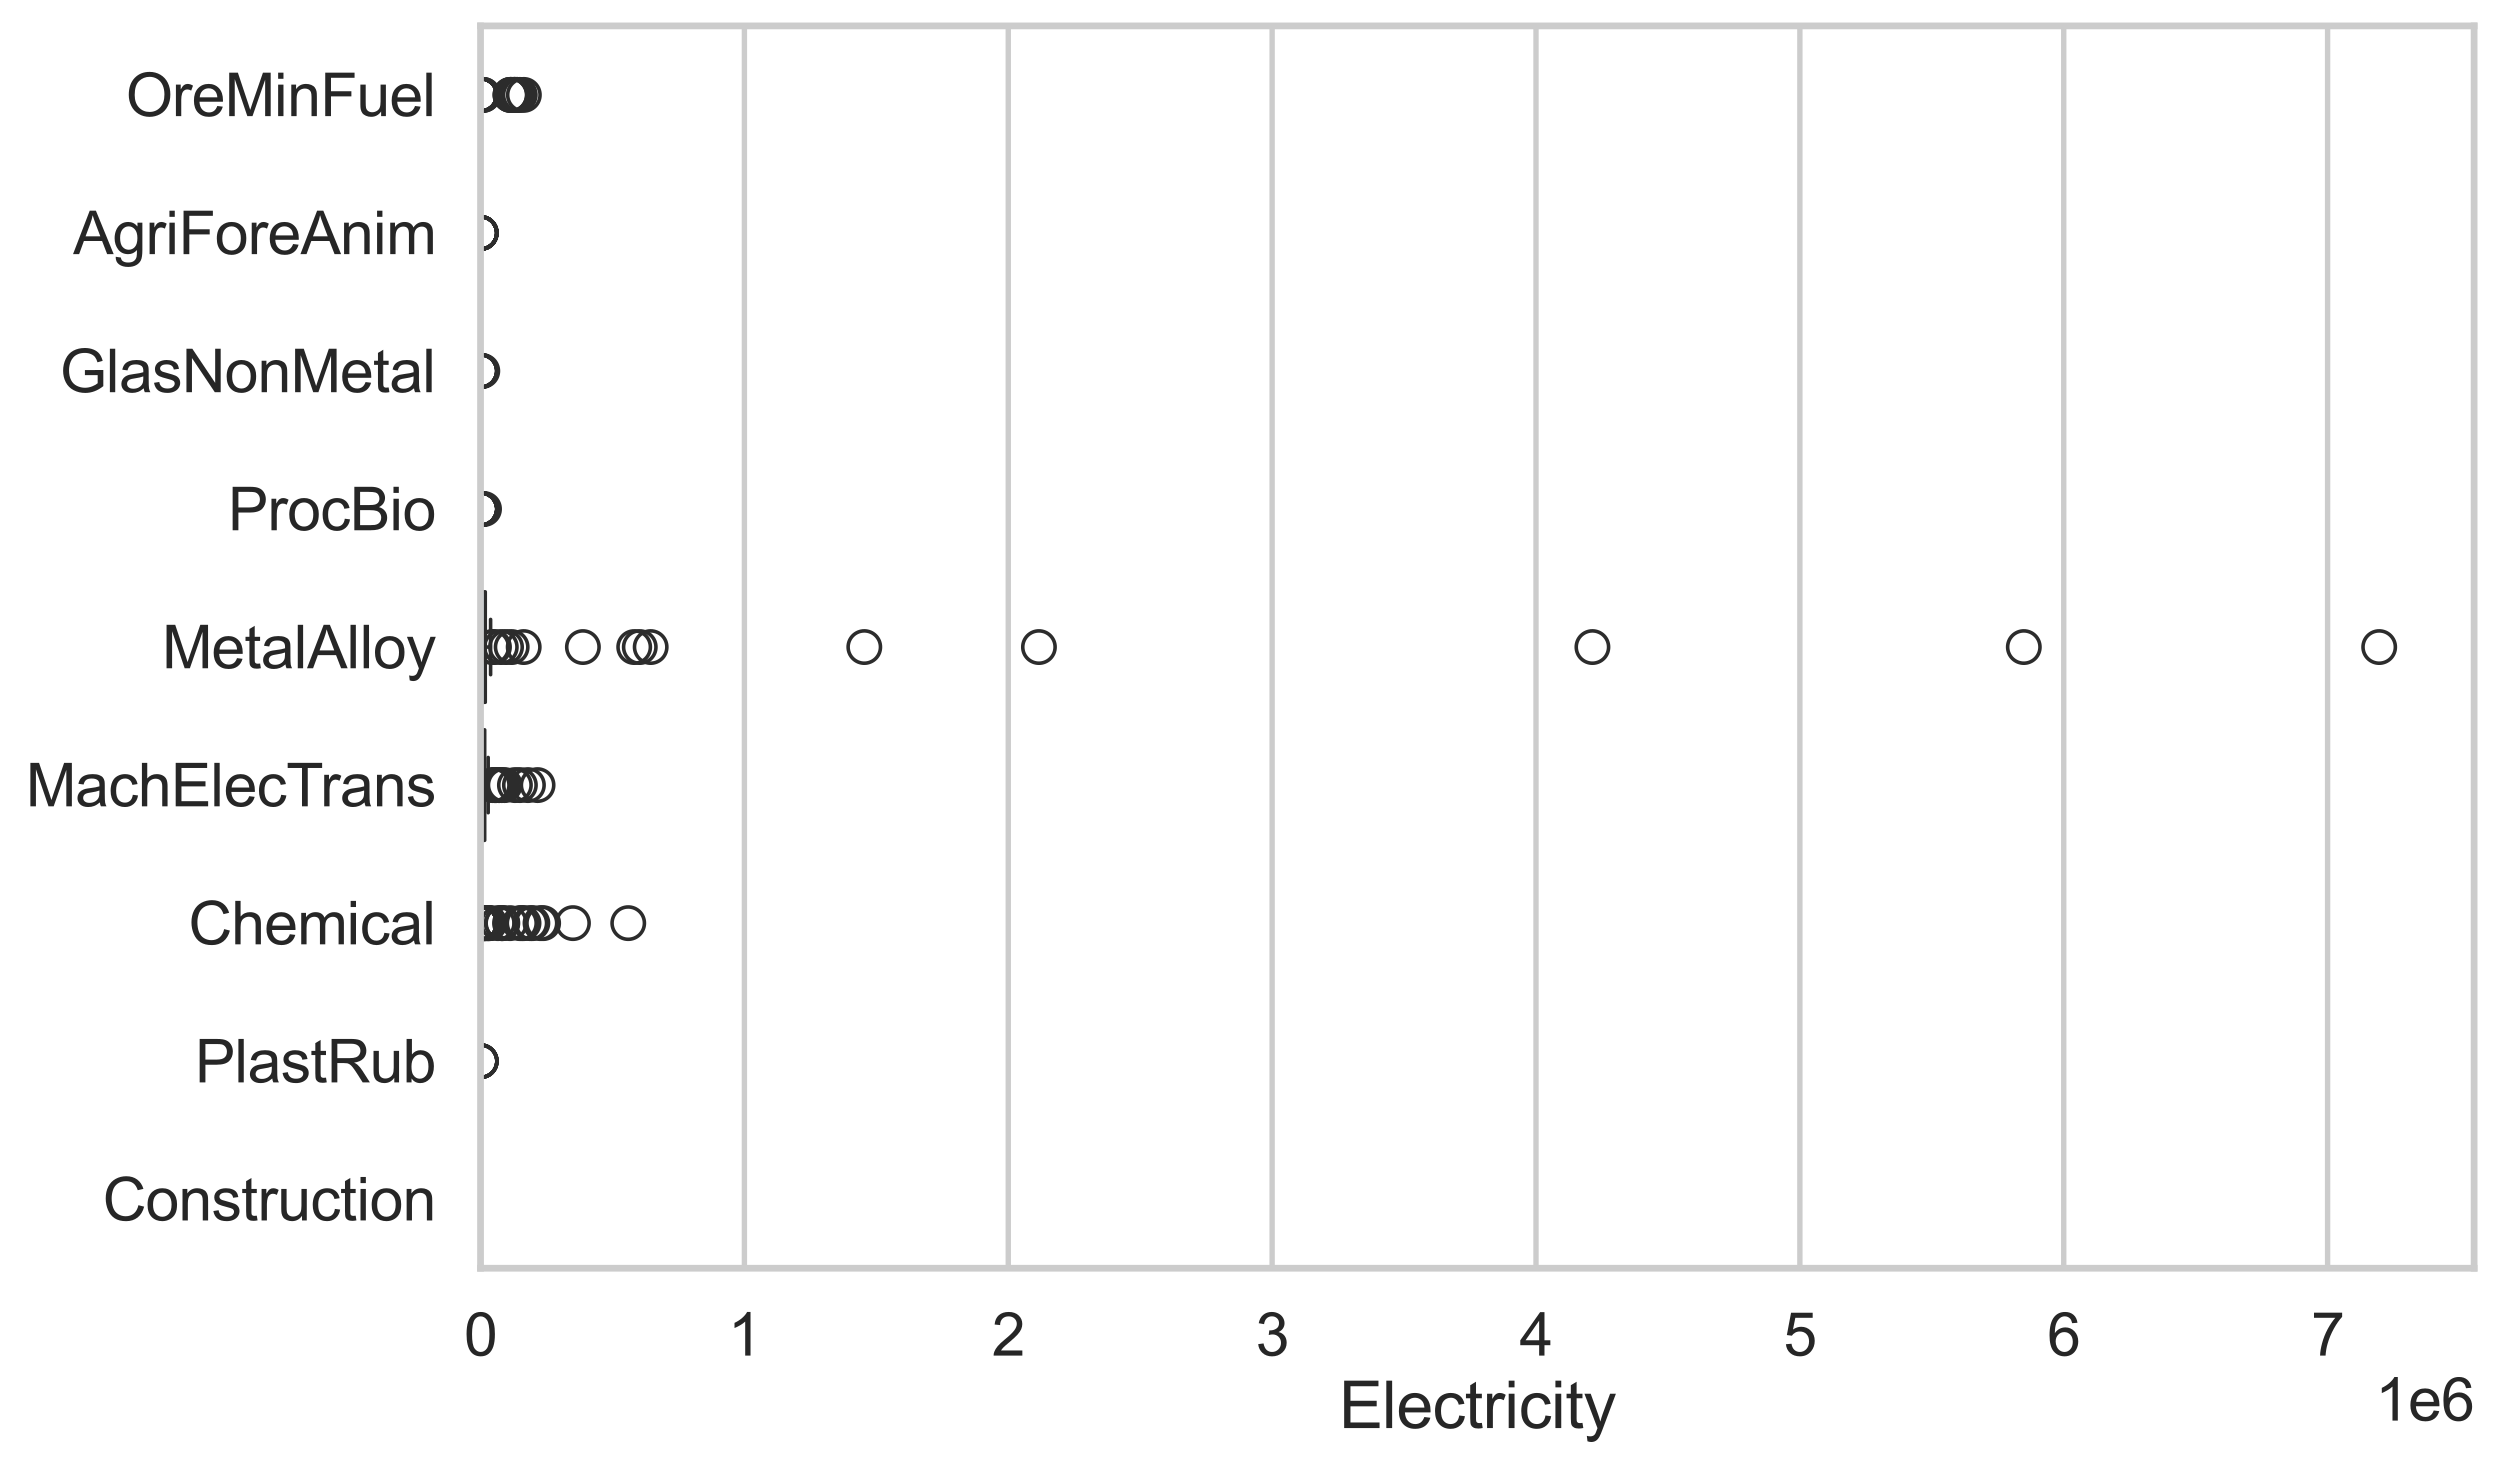 <?xml version="1.0" encoding="utf-8" standalone="no"?>
<!DOCTYPE svg PUBLIC "-//W3C//DTD SVG 1.1//EN"
  "http://www.w3.org/Graphics/SVG/1.1/DTD/svg11.dtd">
<svg xmlns:xlink="http://www.w3.org/1999/xlink" width="695.577pt" height="408.322pt" viewBox="0 0 695.577 408.322" xmlns="http://www.w3.org/2000/svg" version="1.1">
 <defs>
  <style type="text/css">*{stroke-linejoin: round; stroke-linecap: butt}</style>
 </defs>
 <g id="figure_1">
  <g id="patch_1">
   <path d="M 0 408.322 
L 695.577 408.322 
L 695.577 0 
L 0 0 
z
" style="fill: #ffffff"/>
  </g>
  <g id="axes_1">
   <g id="patch_2">
    <path d="M 133.697 352.86 
L 688.377 352.86 
L 688.377 7.2 
L 133.697 7.2 
z
" style="fill: #ffffff"/>
   </g>
   <g id="matplotlib.axis_1">
    <g id="xtick_1">
     <g id="line2d_1">
      <path d="M 133.697 352.86 
L 133.697 7.2 
" clip-path="url(#p97945bc5d4)" style="fill: none; stroke: #cccccc; stroke-width: 1.5; stroke-linecap: round"/>
     </g>
     <g id="text_1">
      <!-- 0 -->
      <g style="fill: #262626" transform="translate(129.109 377.17) scale(0.165 -0.165)">
       <defs>
        <path id="ArialMT-30" d="M 266 2259 
Q 266 3072 433 3567 
Q 600 4063 929 4331 
Q 1259 4600 1759 4600 
Q 2128 4600 2406 4451 
Q 2684 4303 2865 4023 
Q 3047 3744 3150 3342 
Q 3253 2941 3253 2259 
Q 3253 1453 3087 958 
Q 2922 463 2592 192 
Q 2263 -78 1759 -78 
Q 1097 -78 719 397 
Q 266 969 266 2259 
z
M 844 2259 
Q 844 1131 1108 757 
Q 1372 384 1759 384 
Q 2147 384 2411 759 
Q 2675 1134 2675 2259 
Q 2675 3391 2411 3762 
Q 2147 4134 1753 4134 
Q 1366 4134 1134 3806 
Q 844 3388 844 2259 
z
" transform="scale(0.016)"/>
       </defs>
       <use xlink:href="#ArialMT-30"/>
      </g>
     </g>
    </g>
    <g id="xtick_2">
     <g id="line2d_2">
      <path d="M 207.113 352.86 
L 207.113 7.2 
" clip-path="url(#p97945bc5d4)" style="fill: none; stroke: #cccccc; stroke-width: 1.5; stroke-linecap: round"/>
     </g>
     <g id="text_2">
      <!-- 1 -->
      <g style="fill: #262626" transform="translate(202.526 377.17) scale(0.165 -0.165)">
       <defs>
        <path id="ArialMT-31" d="M 2384 0 
L 1822 0 
L 1822 3584 
Q 1619 3391 1289 3197 
Q 959 3003 697 2906 
L 697 3450 
Q 1169 3672 1522 3987 
Q 1875 4303 2022 4600 
L 2384 4600 
L 2384 0 
z
" transform="scale(0.016)"/>
       </defs>
       <use xlink:href="#ArialMT-31"/>
      </g>
     </g>
    </g>
    <g id="xtick_3">
     <g id="line2d_3">
      <path d="M 280.53 352.86 
L 280.53 7.2 
" clip-path="url(#p97945bc5d4)" style="fill: none; stroke: #cccccc; stroke-width: 1.5; stroke-linecap: round"/>
     </g>
     <g id="text_3">
      <!-- 2 -->
      <g style="fill: #262626" transform="translate(275.942 377.17) scale(0.165 -0.165)">
       <defs>
        <path id="ArialMT-32" d="M 3222 541 
L 3222 0 
L 194 0 
Q 188 203 259 391 
Q 375 700 629 1000 
Q 884 1300 1366 1694 
Q 2113 2306 2375 2664 
Q 2638 3022 2638 3341 
Q 2638 3675 2398 3904 
Q 2159 4134 1775 4134 
Q 1369 4134 1125 3890 
Q 881 3647 878 3216 
L 300 3275 
Q 359 3922 746 4261 
Q 1134 4600 1788 4600 
Q 2447 4600 2831 4234 
Q 3216 3869 3216 3328 
Q 3216 3053 3103 2787 
Q 2991 2522 2730 2228 
Q 2469 1934 1863 1422 
Q 1356 997 1212 845 
Q 1069 694 975 541 
L 3222 541 
z
" transform="scale(0.016)"/>
       </defs>
       <use xlink:href="#ArialMT-32"/>
      </g>
     </g>
    </g>
    <g id="xtick_4">
     <g id="line2d_4">
      <path d="M 353.946 352.86 
L 353.946 7.2 
" clip-path="url(#p97945bc5d4)" style="fill: none; stroke: #cccccc; stroke-width: 1.5; stroke-linecap: round"/>
     </g>
     <g id="text_4">
      <!-- 3 -->
      <g style="fill: #262626" transform="translate(349.359 377.17) scale(0.165 -0.165)">
       <defs>
        <path id="ArialMT-33" d="M 269 1209 
L 831 1284 
Q 928 806 1161 595 
Q 1394 384 1728 384 
Q 2125 384 2398 659 
Q 2672 934 2672 1341 
Q 2672 1728 2419 1979 
Q 2166 2231 1775 2231 
Q 1616 2231 1378 2169 
L 1441 2663 
Q 1497 2656 1531 2656 
Q 1891 2656 2178 2843 
Q 2466 3031 2466 3422 
Q 2466 3731 2256 3934 
Q 2047 4138 1716 4138 
Q 1388 4138 1169 3931 
Q 950 3725 888 3313 
L 325 3413 
Q 428 3978 793 4289 
Q 1159 4600 1703 4600 
Q 2078 4600 2393 4439 
Q 2709 4278 2876 4000 
Q 3044 3722 3044 3409 
Q 3044 3113 2884 2869 
Q 2725 2625 2413 2481 
Q 2819 2388 3044 2092 
Q 3269 1797 3269 1353 
Q 3269 753 2831 336 
Q 2394 -81 1725 -81 
Q 1122 -81 723 278 
Q 325 638 269 1209 
z
" transform="scale(0.016)"/>
       </defs>
       <use xlink:href="#ArialMT-33"/>
      </g>
     </g>
    </g>
    <g id="xtick_5">
     <g id="line2d_5">
      <path d="M 427.363 352.86 
L 427.363 7.2 
" clip-path="url(#p97945bc5d4)" style="fill: none; stroke: #cccccc; stroke-width: 1.5; stroke-linecap: round"/>
     </g>
     <g id="text_5">
      <!-- 4 -->
      <g style="fill: #262626" transform="translate(422.775 377.17) scale(0.165 -0.165)">
       <defs>
        <path id="ArialMT-34" d="M 2069 0 
L 2069 1097 
L 81 1097 
L 81 1613 
L 2172 4581 
L 2631 4581 
L 2631 1613 
L 3250 1613 
L 3250 1097 
L 2631 1097 
L 2631 0 
L 2069 0 
z
M 2069 1613 
L 2069 3678 
L 634 1613 
L 2069 1613 
z
" transform="scale(0.016)"/>
       </defs>
       <use xlink:href="#ArialMT-34"/>
      </g>
     </g>
    </g>
    <g id="xtick_6">
     <g id="line2d_6">
      <path d="M 500.779 352.86 
L 500.779 7.2 
" clip-path="url(#p97945bc5d4)" style="fill: none; stroke: #cccccc; stroke-width: 1.5; stroke-linecap: round"/>
     </g>
     <g id="text_6">
      <!-- 5 -->
      <g style="fill: #262626" transform="translate(496.192 377.17) scale(0.165 -0.165)">
       <defs>
        <path id="ArialMT-35" d="M 266 1200 
L 856 1250 
Q 922 819 1161 601 
Q 1400 384 1738 384 
Q 2144 384 2425 690 
Q 2706 997 2706 1503 
Q 2706 1984 2436 2262 
Q 2166 2541 1728 2541 
Q 1456 2541 1237 2417 
Q 1019 2294 894 2097 
L 366 2166 
L 809 4519 
L 3088 4519 
L 3088 3981 
L 1259 3981 
L 1013 2750 
Q 1425 3038 1878 3038 
Q 2478 3038 2890 2622 
Q 3303 2206 3303 1553 
Q 3303 931 2941 478 
Q 2500 -78 1738 -78 
Q 1113 -78 717 272 
Q 322 622 266 1200 
z
" transform="scale(0.016)"/>
       </defs>
       <use xlink:href="#ArialMT-35"/>
      </g>
     </g>
    </g>
    <g id="xtick_7">
     <g id="line2d_7">
      <path d="M 574.196 352.86 
L 574.196 7.2 
" clip-path="url(#p97945bc5d4)" style="fill: none; stroke: #cccccc; stroke-width: 1.5; stroke-linecap: round"/>
     </g>
     <g id="text_7">
      <!-- 6 -->
      <g style="fill: #262626" transform="translate(569.608 377.17) scale(0.165 -0.165)">
       <defs>
        <path id="ArialMT-36" d="M 3184 3459 
L 2625 3416 
Q 2550 3747 2413 3897 
Q 2184 4138 1850 4138 
Q 1581 4138 1378 3988 
Q 1113 3794 959 3422 
Q 806 3050 800 2363 
Q 1003 2672 1297 2822 
Q 1591 2972 1913 2972 
Q 2475 2972 2870 2558 
Q 3266 2144 3266 1488 
Q 3266 1056 3080 686 
Q 2894 316 2569 119 
Q 2244 -78 1831 -78 
Q 1128 -78 684 439 
Q 241 956 241 2144 
Q 241 3472 731 4075 
Q 1159 4600 1884 4600 
Q 2425 4600 2770 4297 
Q 3116 3994 3184 3459 
z
M 888 1484 
Q 888 1194 1011 928 
Q 1134 663 1356 523 
Q 1578 384 1822 384 
Q 2178 384 2434 671 
Q 2691 959 2691 1453 
Q 2691 1928 2437 2201 
Q 2184 2475 1800 2475 
Q 1419 2475 1153 2201 
Q 888 1928 888 1484 
z
" transform="scale(0.016)"/>
       </defs>
       <use xlink:href="#ArialMT-36"/>
      </g>
     </g>
    </g>
    <g id="xtick_8">
     <g id="line2d_8">
      <path d="M 647.612 352.86 
L 647.612 7.2 
" clip-path="url(#p97945bc5d4)" style="fill: none; stroke: #cccccc; stroke-width: 1.5; stroke-linecap: round"/>
     </g>
     <g id="text_8">
      <!-- 7 -->
      <g style="fill: #262626" transform="translate(643.025 377.17) scale(0.165 -0.165)">
       <defs>
        <path id="ArialMT-37" d="M 303 3981 
L 303 4522 
L 3269 4522 
L 3269 4084 
Q 2831 3619 2401 2847 
Q 1972 2075 1738 1259 
Q 1569 684 1522 0 
L 944 0 
Q 953 541 1156 1306 
Q 1359 2072 1739 2783 
Q 2119 3494 2547 3981 
L 303 3981 
z
" transform="scale(0.016)"/>
       </defs>
       <use xlink:href="#ArialMT-37"/>
      </g>
     </g>
    </g>
    <g id="text_9">
     <!-- Electricity -->
     <g style="fill: #262626" transform="translate(372.532 397.334) scale(0.18 -0.18)">
      <defs>
       <path id="ArialMT-45" d="M 506 0 
L 506 4581 
L 3819 4581 
L 3819 4041 
L 1113 4041 
L 1113 2638 
L 3647 2638 
L 3647 2100 
L 1113 2100 
L 1113 541 
L 3925 541 
L 3925 0 
L 506 0 
z
" transform="scale(0.016)"/>
       <path id="ArialMT-6c" d="M 409 0 
L 409 4581 
L 972 4581 
L 972 0 
L 409 0 
z
" transform="scale(0.016)"/>
       <path id="ArialMT-65" d="M 2694 1069 
L 3275 997 
Q 3138 488 2766 206 
Q 2394 -75 1816 -75 
Q 1088 -75 661 373 
Q 234 822 234 1631 
Q 234 2469 665 2931 
Q 1097 3394 1784 3394 
Q 2450 3394 2872 2941 
Q 3294 2488 3294 1666 
Q 3294 1616 3291 1516 
L 816 1516 
Q 847 969 1125 678 
Q 1403 388 1819 388 
Q 2128 388 2347 550 
Q 2566 713 2694 1069 
z
M 847 1978 
L 2700 1978 
Q 2663 2397 2488 2606 
Q 2219 2931 1791 2931 
Q 1403 2931 1139 2672 
Q 875 2413 847 1978 
z
" transform="scale(0.016)"/>
       <path id="ArialMT-63" d="M 2588 1216 
L 3141 1144 
Q 3050 572 2676 248 
Q 2303 -75 1759 -75 
Q 1078 -75 664 370 
Q 250 816 250 1647 
Q 250 2184 428 2587 
Q 606 2991 970 3192 
Q 1334 3394 1763 3394 
Q 2303 3394 2647 3120 
Q 2991 2847 3088 2344 
L 2541 2259 
Q 2463 2594 2264 2762 
Q 2066 2931 1784 2931 
Q 1359 2931 1093 2626 
Q 828 2322 828 1663 
Q 828 994 1084 691 
Q 1341 388 1753 388 
Q 2084 388 2306 591 
Q 2528 794 2588 1216 
z
" transform="scale(0.016)"/>
       <path id="ArialMT-74" d="M 1650 503 
L 1731 6 
Q 1494 -44 1306 -44 
Q 1000 -44 831 53 
Q 663 150 594 308 
Q 525 466 525 972 
L 525 2881 
L 113 2881 
L 113 3319 
L 525 3319 
L 525 4141 
L 1084 4478 
L 1084 3319 
L 1650 3319 
L 1650 2881 
L 1084 2881 
L 1084 941 
Q 1084 700 1114 631 
Q 1144 563 1211 522 
Q 1278 481 1403 481 
Q 1497 481 1650 503 
z
" transform="scale(0.016)"/>
       <path id="ArialMT-72" d="M 416 0 
L 416 3319 
L 922 3319 
L 922 2816 
Q 1116 3169 1280 3281 
Q 1444 3394 1641 3394 
Q 1925 3394 2219 3213 
L 2025 2691 
Q 1819 2813 1613 2813 
Q 1428 2813 1281 2702 
Q 1134 2591 1072 2394 
Q 978 2094 978 1738 
L 978 0 
L 416 0 
z
" transform="scale(0.016)"/>
       <path id="ArialMT-69" d="M 425 3934 
L 425 4581 
L 988 4581 
L 988 3934 
L 425 3934 
z
M 425 0 
L 425 3319 
L 988 3319 
L 988 0 
L 425 0 
z
" transform="scale(0.016)"/>
       <path id="ArialMT-79" d="M 397 -1278 
L 334 -750 
Q 519 -800 656 -800 
Q 844 -800 956 -737 
Q 1069 -675 1141 -563 
Q 1194 -478 1313 -144 
Q 1328 -97 1363 -6 
L 103 3319 
L 709 3319 
L 1400 1397 
Q 1534 1031 1641 628 
Q 1738 1016 1872 1384 
L 2581 3319 
L 3144 3319 
L 1881 -56 
Q 1678 -603 1566 -809 
Q 1416 -1088 1222 -1217 
Q 1028 -1347 759 -1347 
Q 597 -1347 397 -1278 
z
" transform="scale(0.016)"/>
      </defs>
      <use xlink:href="#ArialMT-45"/>
      <use xlink:href="#ArialMT-6c" transform="translate(66.699 0)"/>
      <use xlink:href="#ArialMT-65" transform="translate(88.916 0)"/>
      <use xlink:href="#ArialMT-63" transform="translate(144.531 0)"/>
      <use xlink:href="#ArialMT-74" transform="translate(194.531 0)"/>
      <use xlink:href="#ArialMT-72" transform="translate(222.314 0)"/>
      <use xlink:href="#ArialMT-69" transform="translate(255.615 0)"/>
      <use xlink:href="#ArialMT-63" transform="translate(277.832 0)"/>
      <use xlink:href="#ArialMT-69" transform="translate(327.832 0)"/>
      <use xlink:href="#ArialMT-74" transform="translate(350.049 0)"/>
      <use xlink:href="#ArialMT-79" transform="translate(377.832 0)"/>
     </g>
    </g>
    <g id="text_10">
     <!-- 1e6 -->
     <g style="fill: #262626" transform="translate(660.85 395.26) scale(0.165 -0.165)">
      <use xlink:href="#ArialMT-31"/>
      <use xlink:href="#ArialMT-65" transform="translate(55.615 0)"/>
      <use xlink:href="#ArialMT-36" transform="translate(111.23 0)"/>
     </g>
    </g>
   </g>
   <g id="matplotlib.axis_2">
    <g id="ytick_1">
     <g id="text_11">
      <!-- OreMinFuel -->
      <g style="fill: #262626" transform="translate(35.013 32.309) scale(0.165 -0.165)">
       <defs>
        <path id="ArialMT-4f" d="M 309 2231 
Q 309 3372 921 4017 
Q 1534 4663 2503 4663 
Q 3138 4663 3647 4359 
Q 4156 4056 4423 3514 
Q 4691 2972 4691 2284 
Q 4691 1588 4409 1038 
Q 4128 488 3612 205 
Q 3097 -78 2500 -78 
Q 1853 -78 1343 234 
Q 834 547 571 1087 
Q 309 1628 309 2231 
z
M 934 2222 
Q 934 1394 1379 917 
Q 1825 441 2497 441 
Q 3181 441 3623 922 
Q 4066 1403 4066 2288 
Q 4066 2847 3877 3264 
Q 3688 3681 3323 3911 
Q 2959 4141 2506 4141 
Q 1863 4141 1398 3698 
Q 934 3256 934 2222 
z
" transform="scale(0.016)"/>
        <path id="ArialMT-4d" d="M 475 0 
L 475 4581 
L 1388 4581 
L 2472 1338 
Q 2622 884 2691 659 
Q 2769 909 2934 1394 
L 4031 4581 
L 4847 4581 
L 4847 0 
L 4263 0 
L 4263 3834 
L 2931 0 
L 2384 0 
L 1059 3900 
L 1059 0 
L 475 0 
z
" transform="scale(0.016)"/>
        <path id="ArialMT-6e" d="M 422 0 
L 422 3319 
L 928 3319 
L 928 2847 
Q 1294 3394 1984 3394 
Q 2284 3394 2536 3286 
Q 2788 3178 2913 3003 
Q 3038 2828 3088 2588 
Q 3119 2431 3119 2041 
L 3119 0 
L 2556 0 
L 2556 2019 
Q 2556 2363 2490 2533 
Q 2425 2703 2258 2804 
Q 2091 2906 1866 2906 
Q 1506 2906 1245 2678 
Q 984 2450 984 1813 
L 984 0 
L 422 0 
z
" transform="scale(0.016)"/>
        <path id="ArialMT-46" d="M 525 0 
L 525 4581 
L 3616 4581 
L 3616 4041 
L 1131 4041 
L 1131 2622 
L 3281 2622 
L 3281 2081 
L 1131 2081 
L 1131 0 
L 525 0 
z
" transform="scale(0.016)"/>
        <path id="ArialMT-75" d="M 2597 0 
L 2597 488 
Q 2209 -75 1544 -75 
Q 1250 -75 995 37 
Q 741 150 617 320 
Q 494 491 444 738 
Q 409 903 409 1263 
L 409 3319 
L 972 3319 
L 972 1478 
Q 972 1038 1006 884 
Q 1059 663 1231 536 
Q 1403 409 1656 409 
Q 1909 409 2131 539 
Q 2353 669 2445 892 
Q 2538 1116 2538 1541 
L 2538 3319 
L 3100 3319 
L 3100 0 
L 2597 0 
z
" transform="scale(0.016)"/>
       </defs>
       <use xlink:href="#ArialMT-4f"/>
       <use xlink:href="#ArialMT-72" transform="translate(77.783 0)"/>
       <use xlink:href="#ArialMT-65" transform="translate(111.084 0)"/>
       <use xlink:href="#ArialMT-4d" transform="translate(166.699 0)"/>
       <use xlink:href="#ArialMT-69" transform="translate(250 0)"/>
       <use xlink:href="#ArialMT-6e" transform="translate(272.217 0)"/>
       <use xlink:href="#ArialMT-46" transform="translate(327.832 0)"/>
       <use xlink:href="#ArialMT-75" transform="translate(388.916 0)"/>
       <use xlink:href="#ArialMT-65" transform="translate(444.531 0)"/>
       <use xlink:href="#ArialMT-6c" transform="translate(500.146 0)"/>
      </g>
     </g>
    </g>
    <g id="ytick_2">
     <g id="text_12">
      <!-- AgriForeAnim -->
      <g style="fill: #262626" transform="translate(20.341 70.715) scale(0.165 -0.165)">
       <defs>
        <path id="ArialMT-41" d="M -9 0 
L 1750 4581 
L 2403 4581 
L 4278 0 
L 3588 0 
L 3053 1388 
L 1138 1388 
L 634 0 
L -9 0 
z
M 1313 1881 
L 2866 1881 
L 2388 3150 
Q 2169 3728 2063 4100 
Q 1975 3659 1816 3225 
L 1313 1881 
z
" transform="scale(0.016)"/>
        <path id="ArialMT-67" d="M 319 -275 
L 866 -356 
Q 900 -609 1056 -725 
Q 1266 -881 1628 -881 
Q 2019 -881 2231 -725 
Q 2444 -569 2519 -288 
Q 2563 -116 2559 434 
Q 2191 0 1641 0 
Q 956 0 581 494 
Q 206 988 206 1678 
Q 206 2153 378 2554 
Q 550 2956 876 3175 
Q 1203 3394 1644 3394 
Q 2231 3394 2613 2919 
L 2613 3319 
L 3131 3319 
L 3131 450 
Q 3131 -325 2973 -648 
Q 2816 -972 2473 -1159 
Q 2131 -1347 1631 -1347 
Q 1038 -1347 672 -1080 
Q 306 -813 319 -275 
z
M 784 1719 
Q 784 1066 1043 766 
Q 1303 466 1694 466 
Q 2081 466 2343 764 
Q 2606 1063 2606 1700 
Q 2606 2309 2336 2618 
Q 2066 2928 1684 2928 
Q 1309 2928 1046 2623 
Q 784 2319 784 1719 
z
" transform="scale(0.016)"/>
        <path id="ArialMT-6f" d="M 213 1659 
Q 213 2581 725 3025 
Q 1153 3394 1769 3394 
Q 2453 3394 2887 2945 
Q 3322 2497 3322 1706 
Q 3322 1066 3130 698 
Q 2938 331 2570 128 
Q 2203 -75 1769 -75 
Q 1072 -75 642 372 
Q 213 819 213 1659 
z
M 791 1659 
Q 791 1022 1069 705 
Q 1347 388 1769 388 
Q 2188 388 2466 706 
Q 2744 1025 2744 1678 
Q 2744 2294 2464 2611 
Q 2184 2928 1769 2928 
Q 1347 2928 1069 2612 
Q 791 2297 791 1659 
z
" transform="scale(0.016)"/>
        <path id="ArialMT-6d" d="M 422 0 
L 422 3319 
L 925 3319 
L 925 2853 
Q 1081 3097 1340 3245 
Q 1600 3394 1931 3394 
Q 2300 3394 2536 3241 
Q 2772 3088 2869 2813 
Q 3263 3394 3894 3394 
Q 4388 3394 4653 3120 
Q 4919 2847 4919 2278 
L 4919 0 
L 4359 0 
L 4359 2091 
Q 4359 2428 4304 2576 
Q 4250 2725 4106 2815 
Q 3963 2906 3769 2906 
Q 3419 2906 3187 2673 
Q 2956 2441 2956 1928 
L 2956 0 
L 2394 0 
L 2394 2156 
Q 2394 2531 2256 2718 
Q 2119 2906 1806 2906 
Q 1569 2906 1367 2781 
Q 1166 2656 1075 2415 
Q 984 2175 984 1722 
L 984 0 
L 422 0 
z
" transform="scale(0.016)"/>
       </defs>
       <use xlink:href="#ArialMT-41"/>
       <use xlink:href="#ArialMT-67" transform="translate(66.699 0)"/>
       <use xlink:href="#ArialMT-72" transform="translate(122.314 0)"/>
       <use xlink:href="#ArialMT-69" transform="translate(155.615 0)"/>
       <use xlink:href="#ArialMT-46" transform="translate(177.832 0)"/>
       <use xlink:href="#ArialMT-6f" transform="translate(238.916 0)"/>
       <use xlink:href="#ArialMT-72" transform="translate(294.531 0)"/>
       <use xlink:href="#ArialMT-65" transform="translate(327.832 0)"/>
       <use xlink:href="#ArialMT-41" transform="translate(383.447 0)"/>
       <use xlink:href="#ArialMT-6e" transform="translate(450.146 0)"/>
       <use xlink:href="#ArialMT-69" transform="translate(505.762 0)"/>
       <use xlink:href="#ArialMT-6d" transform="translate(527.979 0)"/>
      </g>
     </g>
    </g>
    <g id="ytick_3">
     <g id="text_13">
      <!-- GlasNonMetal -->
      <g style="fill: #262626" transform="translate(16.659 109.122) scale(0.165 -0.165)">
       <defs>
        <path id="ArialMT-47" d="M 2638 1797 
L 2638 2334 
L 4578 2338 
L 4578 638 
Q 4131 281 3656 101 
Q 3181 -78 2681 -78 
Q 2006 -78 1454 211 
Q 903 500 622 1047 
Q 341 1594 341 2269 
Q 341 2938 620 3517 
Q 900 4097 1425 4378 
Q 1950 4659 2634 4659 
Q 3131 4659 3532 4498 
Q 3934 4338 4162 4050 
Q 4391 3763 4509 3300 
L 3963 3150 
Q 3859 3500 3706 3700 
Q 3553 3900 3268 4020 
Q 2984 4141 2638 4141 
Q 2222 4141 1919 4014 
Q 1616 3888 1430 3681 
Q 1244 3475 1141 3228 
Q 966 2803 966 2306 
Q 966 1694 1177 1281 
Q 1388 869 1791 669 
Q 2194 469 2647 469 
Q 3041 469 3416 620 
Q 3791 772 3984 944 
L 3984 1797 
L 2638 1797 
z
" transform="scale(0.016)"/>
        <path id="ArialMT-61" d="M 2588 409 
Q 2275 144 1986 34 
Q 1697 -75 1366 -75 
Q 819 -75 525 192 
Q 231 459 231 875 
Q 231 1119 342 1320 
Q 453 1522 633 1644 
Q 813 1766 1038 1828 
Q 1203 1872 1538 1913 
Q 2219 1994 2541 2106 
Q 2544 2222 2544 2253 
Q 2544 2597 2384 2738 
Q 2169 2928 1744 2928 
Q 1347 2928 1158 2789 
Q 969 2650 878 2297 
L 328 2372 
Q 403 2725 575 2942 
Q 747 3159 1072 3276 
Q 1397 3394 1825 3394 
Q 2250 3394 2515 3294 
Q 2781 3194 2906 3042 
Q 3031 2891 3081 2659 
Q 3109 2516 3109 2141 
L 3109 1391 
Q 3109 606 3145 398 
Q 3181 191 3288 0 
L 2700 0 
Q 2613 175 2588 409 
z
M 2541 1666 
Q 2234 1541 1622 1453 
Q 1275 1403 1131 1340 
Q 988 1278 909 1158 
Q 831 1038 831 891 
Q 831 666 1001 516 
Q 1172 366 1500 366 
Q 1825 366 2078 508 
Q 2331 650 2450 897 
Q 2541 1088 2541 1459 
L 2541 1666 
z
" transform="scale(0.016)"/>
        <path id="ArialMT-73" d="M 197 991 
L 753 1078 
Q 800 744 1014 566 
Q 1228 388 1613 388 
Q 2000 388 2187 545 
Q 2375 703 2375 916 
Q 2375 1106 2209 1216 
Q 2094 1291 1634 1406 
Q 1016 1563 777 1677 
Q 538 1791 414 1992 
Q 291 2194 291 2438 
Q 291 2659 392 2848 
Q 494 3038 669 3163 
Q 800 3259 1026 3326 
Q 1253 3394 1513 3394 
Q 1903 3394 2198 3281 
Q 2494 3169 2634 2976 
Q 2775 2784 2828 2463 
L 2278 2388 
Q 2241 2644 2061 2787 
Q 1881 2931 1553 2931 
Q 1166 2931 1000 2803 
Q 834 2675 834 2503 
Q 834 2394 903 2306 
Q 972 2216 1119 2156 
Q 1203 2125 1616 2013 
Q 2213 1853 2448 1751 
Q 2684 1650 2818 1456 
Q 2953 1263 2953 975 
Q 2953 694 2789 445 
Q 2625 197 2315 61 
Q 2006 -75 1616 -75 
Q 969 -75 630 194 
Q 291 463 197 991 
z
" transform="scale(0.016)"/>
        <path id="ArialMT-4e" d="M 488 0 
L 488 4581 
L 1109 4581 
L 3516 984 
L 3516 4581 
L 4097 4581 
L 4097 0 
L 3475 0 
L 1069 3600 
L 1069 0 
L 488 0 
z
" transform="scale(0.016)"/>
       </defs>
       <use xlink:href="#ArialMT-47"/>
       <use xlink:href="#ArialMT-6c" transform="translate(77.783 0)"/>
       <use xlink:href="#ArialMT-61" transform="translate(100 0)"/>
       <use xlink:href="#ArialMT-73" transform="translate(155.615 0)"/>
       <use xlink:href="#ArialMT-4e" transform="translate(205.615 0)"/>
       <use xlink:href="#ArialMT-6f" transform="translate(277.832 0)"/>
       <use xlink:href="#ArialMT-6e" transform="translate(333.447 0)"/>
       <use xlink:href="#ArialMT-4d" transform="translate(389.062 0)"/>
       <use xlink:href="#ArialMT-65" transform="translate(472.363 0)"/>
       <use xlink:href="#ArialMT-74" transform="translate(527.979 0)"/>
       <use xlink:href="#ArialMT-61" transform="translate(555.762 0)"/>
       <use xlink:href="#ArialMT-6c" transform="translate(611.377 0)"/>
      </g>
     </g>
    </g>
    <g id="ytick_4">
     <g id="text_14">
      <!-- ProcBio -->
      <g style="fill: #262626" transform="translate(63.424 147.529) scale(0.165 -0.165)">
       <defs>
        <path id="ArialMT-50" d="M 494 0 
L 494 4581 
L 2222 4581 
Q 2678 4581 2919 4538 
Q 3256 4481 3484 4323 
Q 3713 4166 3852 3881 
Q 3991 3597 3991 3256 
Q 3991 2672 3619 2267 
Q 3247 1863 2275 1863 
L 1100 1863 
L 1100 0 
L 494 0 
z
M 1100 2403 
L 2284 2403 
Q 2872 2403 3119 2622 
Q 3366 2841 3366 3238 
Q 3366 3525 3220 3729 
Q 3075 3934 2838 4000 
Q 2684 4041 2272 4041 
L 1100 4041 
L 1100 2403 
z
" transform="scale(0.016)"/>
        <path id="ArialMT-42" d="M 469 0 
L 469 4581 
L 2188 4581 
Q 2713 4581 3030 4442 
Q 3347 4303 3526 4014 
Q 3706 3725 3706 3409 
Q 3706 3116 3547 2856 
Q 3388 2597 3066 2438 
Q 3481 2316 3704 2022 
Q 3928 1728 3928 1328 
Q 3928 1006 3792 729 
Q 3656 453 3456 303 
Q 3256 153 2954 76 
Q 2653 0 2216 0 
L 469 0 
z
M 1075 2656 
L 2066 2656 
Q 2469 2656 2644 2709 
Q 2875 2778 2992 2937 
Q 3109 3097 3109 3338 
Q 3109 3566 3000 3739 
Q 2891 3913 2687 3977 
Q 2484 4041 1991 4041 
L 1075 4041 
L 1075 2656 
z
M 1075 541 
L 2216 541 
Q 2509 541 2628 563 
Q 2838 600 2978 687 
Q 3119 775 3209 942 
Q 3300 1109 3300 1328 
Q 3300 1584 3169 1773 
Q 3038 1963 2805 2039 
Q 2572 2116 2134 2116 
L 1075 2116 
L 1075 541 
z
" transform="scale(0.016)"/>
       </defs>
       <use xlink:href="#ArialMT-50"/>
       <use xlink:href="#ArialMT-72" transform="translate(66.699 0)"/>
       <use xlink:href="#ArialMT-6f" transform="translate(100 0)"/>
       <use xlink:href="#ArialMT-63" transform="translate(155.615 0)"/>
       <use xlink:href="#ArialMT-42" transform="translate(205.615 0)"/>
       <use xlink:href="#ArialMT-69" transform="translate(272.314 0)"/>
       <use xlink:href="#ArialMT-6f" transform="translate(294.531 0)"/>
      </g>
     </g>
    </g>
    <g id="ytick_5">
     <g id="text_15">
      <!-- MetalAlloy -->
      <g style="fill: #262626" transform="translate(45.088 185.935) scale(0.165 -0.165)">
       <use xlink:href="#ArialMT-4d"/>
       <use xlink:href="#ArialMT-65" transform="translate(83.301 0)"/>
       <use xlink:href="#ArialMT-74" transform="translate(138.916 0)"/>
       <use xlink:href="#ArialMT-61" transform="translate(166.699 0)"/>
       <use xlink:href="#ArialMT-6c" transform="translate(222.314 0)"/>
       <use xlink:href="#ArialMT-41" transform="translate(244.531 0)"/>
       <use xlink:href="#ArialMT-6c" transform="translate(311.23 0)"/>
       <use xlink:href="#ArialMT-6c" transform="translate(333.447 0)"/>
       <use xlink:href="#ArialMT-6f" transform="translate(355.664 0)"/>
       <use xlink:href="#ArialMT-79" transform="translate(411.279 0)"/>
      </g>
     </g>
    </g>
    <g id="ytick_6">
     <g id="text_16">
      <!-- MachElecTrans -->
      <g style="fill: #262626" transform="translate(7.2 224.342) scale(0.165 -0.165)">
       <defs>
        <path id="ArialMT-68" d="M 422 0 
L 422 4581 
L 984 4581 
L 984 2938 
Q 1378 3394 1978 3394 
Q 2347 3394 2619 3248 
Q 2891 3103 3008 2847 
Q 3125 2591 3125 2103 
L 3125 0 
L 2563 0 
L 2563 2103 
Q 2563 2525 2380 2717 
Q 2197 2909 1863 2909 
Q 1613 2909 1392 2779 
Q 1172 2650 1078 2428 
Q 984 2206 984 1816 
L 984 0 
L 422 0 
z
" transform="scale(0.016)"/>
        <path id="ArialMT-54" d="M 1659 0 
L 1659 4041 
L 150 4041 
L 150 4581 
L 3781 4581 
L 3781 4041 
L 2266 4041 
L 2266 0 
L 1659 0 
z
" transform="scale(0.016)"/>
       </defs>
       <use xlink:href="#ArialMT-4d"/>
       <use xlink:href="#ArialMT-61" transform="translate(83.301 0)"/>
       <use xlink:href="#ArialMT-63" transform="translate(138.916 0)"/>
       <use xlink:href="#ArialMT-68" transform="translate(188.916 0)"/>
       <use xlink:href="#ArialMT-45" transform="translate(244.531 0)"/>
       <use xlink:href="#ArialMT-6c" transform="translate(311.23 0)"/>
       <use xlink:href="#ArialMT-65" transform="translate(333.447 0)"/>
       <use xlink:href="#ArialMT-63" transform="translate(389.062 0)"/>
       <use xlink:href="#ArialMT-54" transform="translate(439.062 0)"/>
       <use xlink:href="#ArialMT-72" transform="translate(496.396 0)"/>
       <use xlink:href="#ArialMT-61" transform="translate(529.697 0)"/>
       <use xlink:href="#ArialMT-6e" transform="translate(585.312 0)"/>
       <use xlink:href="#ArialMT-73" transform="translate(640.928 0)"/>
      </g>
     </g>
    </g>
    <g id="ytick_7">
     <g id="text_17">
      <!-- Chemical -->
      <g style="fill: #262626" transform="translate(52.428 262.749) scale(0.165 -0.165)">
       <defs>
        <path id="ArialMT-43" d="M 3763 1606 
L 4369 1453 
Q 4178 706 3683 314 
Q 3188 -78 2472 -78 
Q 1731 -78 1267 223 
Q 803 525 561 1097 
Q 319 1669 319 2325 
Q 319 3041 592 3573 
Q 866 4106 1370 4382 
Q 1875 4659 2481 4659 
Q 3169 4659 3637 4309 
Q 4106 3959 4291 3325 
L 3694 3184 
Q 3534 3684 3231 3912 
Q 2928 4141 2469 4141 
Q 1941 4141 1586 3887 
Q 1231 3634 1087 3207 
Q 944 2781 944 2328 
Q 944 1744 1114 1308 
Q 1284 872 1643 656 
Q 2003 441 2422 441 
Q 2931 441 3284 734 
Q 3638 1028 3763 1606 
z
" transform="scale(0.016)"/>
       </defs>
       <use xlink:href="#ArialMT-43"/>
       <use xlink:href="#ArialMT-68" transform="translate(72.217 0)"/>
       <use xlink:href="#ArialMT-65" transform="translate(127.832 0)"/>
       <use xlink:href="#ArialMT-6d" transform="translate(183.447 0)"/>
       <use xlink:href="#ArialMT-69" transform="translate(266.748 0)"/>
       <use xlink:href="#ArialMT-63" transform="translate(288.965 0)"/>
       <use xlink:href="#ArialMT-61" transform="translate(338.965 0)"/>
       <use xlink:href="#ArialMT-6c" transform="translate(394.58 0)"/>
      </g>
     </g>
    </g>
    <g id="ytick_8">
     <g id="text_18">
      <!-- PlastRub -->
      <g style="fill: #262626" transform="translate(54.248 301.155) scale(0.165 -0.165)">
       <defs>
        <path id="ArialMT-52" d="M 503 0 
L 503 4581 
L 2534 4581 
Q 3147 4581 3465 4457 
Q 3784 4334 3975 4021 
Q 4166 3709 4166 3331 
Q 4166 2844 3850 2509 
Q 3534 2175 2875 2084 
Q 3116 1969 3241 1856 
Q 3506 1613 3744 1247 
L 4541 0 
L 3778 0 
L 3172 953 
Q 2906 1366 2734 1584 
Q 2563 1803 2427 1890 
Q 2291 1978 2150 2013 
Q 2047 2034 1813 2034 
L 1109 2034 
L 1109 0 
L 503 0 
z
M 1109 2559 
L 2413 2559 
Q 2828 2559 3062 2645 
Q 3297 2731 3419 2920 
Q 3541 3109 3541 3331 
Q 3541 3656 3305 3865 
Q 3069 4075 2559 4075 
L 1109 4075 
L 1109 2559 
z
" transform="scale(0.016)"/>
        <path id="ArialMT-62" d="M 941 0 
L 419 0 
L 419 4581 
L 981 4581 
L 981 2947 
Q 1338 3394 1891 3394 
Q 2197 3394 2470 3270 
Q 2744 3147 2920 2923 
Q 3097 2700 3197 2384 
Q 3297 2069 3297 1709 
Q 3297 856 2875 390 
Q 2453 -75 1863 -75 
Q 1275 -75 941 416 
L 941 0 
z
M 934 1684 
Q 934 1088 1097 822 
Q 1363 388 1816 388 
Q 2184 388 2453 708 
Q 2722 1028 2722 1663 
Q 2722 2313 2464 2622 
Q 2206 2931 1841 2931 
Q 1472 2931 1203 2611 
Q 934 2291 934 1684 
z
" transform="scale(0.016)"/>
       </defs>
       <use xlink:href="#ArialMT-50"/>
       <use xlink:href="#ArialMT-6c" transform="translate(66.699 0)"/>
       <use xlink:href="#ArialMT-61" transform="translate(88.916 0)"/>
       <use xlink:href="#ArialMT-73" transform="translate(144.531 0)"/>
       <use xlink:href="#ArialMT-74" transform="translate(194.531 0)"/>
       <use xlink:href="#ArialMT-52" transform="translate(222.314 0)"/>
       <use xlink:href="#ArialMT-75" transform="translate(294.531 0)"/>
       <use xlink:href="#ArialMT-62" transform="translate(350.146 0)"/>
      </g>
     </g>
    </g>
    <g id="ytick_9">
     <g id="text_19">
      <!-- Construction -->
      <g style="fill: #262626" transform="translate(28.575 339.562) scale(0.165 -0.165)">
       <use xlink:href="#ArialMT-43"/>
       <use xlink:href="#ArialMT-6f" transform="translate(72.217 0)"/>
       <use xlink:href="#ArialMT-6e" transform="translate(127.832 0)"/>
       <use xlink:href="#ArialMT-73" transform="translate(183.447 0)"/>
       <use xlink:href="#ArialMT-74" transform="translate(233.447 0)"/>
       <use xlink:href="#ArialMT-72" transform="translate(261.23 0)"/>
       <use xlink:href="#ArialMT-75" transform="translate(294.531 0)"/>
       <use xlink:href="#ArialMT-63" transform="translate(350.146 0)"/>
       <use xlink:href="#ArialMT-74" transform="translate(400.146 0)"/>
       <use xlink:href="#ArialMT-69" transform="translate(427.93 0)"/>
       <use xlink:href="#ArialMT-6f" transform="translate(450.146 0)"/>
       <use xlink:href="#ArialMT-6e" transform="translate(505.762 0)"/>
      </g>
     </g>
    </g>
   </g>
   <g id="patch_3">
    <path d="M 133.697 11.041 
L 133.697 41.766 
L 133.7 41.766 
L 133.7 11.041 
L 133.697 11.041 
z
" clip-path="url(#p97945bc5d4)" style="fill: #c9941d; stroke: #2c2c2c; stroke-linejoin: miter"/>
   </g>
   <g id="line2d_9">
    <path d="M 133.697 26.403 
L 133.697 26.403 
" clip-path="url(#p97945bc5d4)" style="fill: none; stroke: #2c2c2c"/>
   </g>
   <g id="line2d_10">
    <path d="M 133.7 26.403 
L 133.702 26.403 
" clip-path="url(#p97945bc5d4)" style="fill: none; stroke: #2c2c2c"/>
   </g>
   <g id="line2d_11">
    <path d="M 133.697 18.722 
L 133.697 34.085 
" clip-path="url(#p97945bc5d4)" style="fill: none; stroke: #2c2c2c; stroke-linecap: round"/>
   </g>
   <g id="line2d_12">
    <path d="M 133.702 18.722 
L 133.702 34.085 
" clip-path="url(#p97945bc5d4)" style="fill: none; stroke: #2c2c2c; stroke-linecap: round"/>
   </g>
   <g id="line2d_13">
    <defs>
     <path id="m111fa00d18" d="M 0 4.5 
C 1.193 4.5 2.338 4.026 3.182 3.182 
C 4.026 2.338 4.5 1.193 4.5 0 
C 4.5 -1.193 4.026 -2.338 3.182 -3.182 
C 2.338 -4.026 1.193 -4.5 0 -4.5 
C -1.193 -4.5 -2.338 -4.026 -3.182 -3.182 
C -4.026 -2.338 -4.5 -1.193 -4.5 0 
C -4.5 1.193 -4.026 2.338 -3.182 3.182 
C -2.338 4.026 -1.193 4.5 0 4.5 
z
" style="stroke: #2c2c2c"/>
    </defs>
    <g clip-path="url(#p97945bc5d4)">
     <use xlink:href="#m111fa00d18" x="143.163" y="26.403" style="fill-opacity: 0; stroke: #2c2c2c"/>
     <use xlink:href="#m111fa00d18" x="142.045" y="26.403" style="fill-opacity: 0; stroke: #2c2c2c"/>
     <use xlink:href="#m111fa00d18" x="134.41" y="26.403" style="fill-opacity: 0; stroke: #2c2c2c"/>
     <use xlink:href="#m111fa00d18" x="133.72" y="26.403" style="fill-opacity: 0; stroke: #2c2c2c"/>
     <use xlink:href="#m111fa00d18" x="133.72" y="26.403" style="fill-opacity: 0; stroke: #2c2c2c"/>
     <use xlink:href="#m111fa00d18" x="133.745" y="26.403" style="fill-opacity: 0; stroke: #2c2c2c"/>
     <use xlink:href="#m111fa00d18" x="133.714" y="26.403" style="fill-opacity: 0; stroke: #2c2c2c"/>
     <use xlink:href="#m111fa00d18" x="143.89" y="26.403" style="fill-opacity: 0; stroke: #2c2c2c"/>
     <use xlink:href="#m111fa00d18" x="133.791" y="26.403" style="fill-opacity: 0; stroke: #2c2c2c"/>
     <use xlink:href="#m111fa00d18" x="133.738" y="26.403" style="fill-opacity: 0; stroke: #2c2c2c"/>
     <use xlink:href="#m111fa00d18" x="143.392" y="26.403" style="fill-opacity: 0; stroke: #2c2c2c"/>
     <use xlink:href="#m111fa00d18" x="133.721" y="26.403" style="fill-opacity: 0; stroke: #2c2c2c"/>
     <use xlink:href="#m111fa00d18" x="145.754" y="26.403" style="fill-opacity: 0; stroke: #2c2c2c"/>
     <use xlink:href="#m111fa00d18" x="134.435" y="26.403" style="fill-opacity: 0; stroke: #2c2c2c"/>
     <use xlink:href="#m111fa00d18" x="142.025" y="26.403" style="fill-opacity: 0; stroke: #2c2c2c"/>
     <use xlink:href="#m111fa00d18" x="133.822" y="26.403" style="fill-opacity: 0; stroke: #2c2c2c"/>
     <use xlink:href="#m111fa00d18" x="133.711" y="26.403" style="fill-opacity: 0; stroke: #2c2c2c"/>
     <use xlink:href="#m111fa00d18" x="143.132" y="26.403" style="fill-opacity: 0; stroke: #2c2c2c"/>
     <use xlink:href="#m111fa00d18" x="143.889" y="26.403" style="fill-opacity: 0; stroke: #2c2c2c"/>
     <use xlink:href="#m111fa00d18" x="134.09" y="26.403" style="fill-opacity: 0; stroke: #2c2c2c"/>
     <use xlink:href="#m111fa00d18" x="133.719" y="26.403" style="fill-opacity: 0; stroke: #2c2c2c"/>
     <use xlink:href="#m111fa00d18" x="133.774" y="26.403" style="fill-opacity: 0; stroke: #2c2c2c"/>
     <use xlink:href="#m111fa00d18" x="144.62" y="26.403" style="fill-opacity: 0; stroke: #2c2c2c"/>
     <use xlink:href="#m111fa00d18" x="143.131" y="26.403" style="fill-opacity: 0; stroke: #2c2c2c"/>
     <use xlink:href="#m111fa00d18" x="142.596" y="26.403" style="fill-opacity: 0; stroke: #2c2c2c"/>
     <use xlink:href="#m111fa00d18" x="142.141" y="26.403" style="fill-opacity: 0; stroke: #2c2c2c"/>
     <use xlink:href="#m111fa00d18" x="133.794" y="26.403" style="fill-opacity: 0; stroke: #2c2c2c"/>
    </g>
   </g>
   <g id="patch_4">
    <path d="M 133.698 49.447 
L 133.698 80.173 
L 133.7 80.173 
L 133.7 49.447 
L 133.698 49.447 
z
" clip-path="url(#p97945bc5d4)" style="fill: #68afd7; stroke: #2c2c2c; stroke-linejoin: miter"/>
   </g>
   <g id="line2d_14">
    <path d="M 133.698 64.81 
L 133.697 64.81 
" clip-path="url(#p97945bc5d4)" style="fill: none; stroke: #2c2c2c"/>
   </g>
   <g id="line2d_15">
    <path d="M 133.7 64.81 
L 133.704 64.81 
" clip-path="url(#p97945bc5d4)" style="fill: none; stroke: #2c2c2c"/>
   </g>
   <g id="line2d_16">
    <path d="M 133.697 57.129 
L 133.697 72.491 
" clip-path="url(#p97945bc5d4)" style="fill: none; stroke: #2c2c2c; stroke-linecap: round"/>
   </g>
   <g id="line2d_17">
    <path d="M 133.704 57.129 
L 133.704 72.491 
" clip-path="url(#p97945bc5d4)" style="fill: none; stroke: #2c2c2c; stroke-linecap: round"/>
   </g>
   <g id="line2d_18">
    <g clip-path="url(#p97945bc5d4)">
     <use xlink:href="#m111fa00d18" x="133.721" y="64.81" style="fill-opacity: 0; stroke: #2c2c2c"/>
     <use xlink:href="#m111fa00d18" x="133.705" y="64.81" style="fill-opacity: 0; stroke: #2c2c2c"/>
     <use xlink:href="#m111fa00d18" x="133.707" y="64.81" style="fill-opacity: 0; stroke: #2c2c2c"/>
     <use xlink:href="#m111fa00d18" x="133.705" y="64.81" style="fill-opacity: 0; stroke: #2c2c2c"/>
     <use xlink:href="#m111fa00d18" x="133.709" y="64.81" style="fill-opacity: 0; stroke: #2c2c2c"/>
     <use xlink:href="#m111fa00d18" x="133.709" y="64.81" style="fill-opacity: 0; stroke: #2c2c2c"/>
     <use xlink:href="#m111fa00d18" x="133.809" y="64.81" style="fill-opacity: 0; stroke: #2c2c2c"/>
     <use xlink:href="#m111fa00d18" x="133.722" y="64.81" style="fill-opacity: 0; stroke: #2c2c2c"/>
     <use xlink:href="#m111fa00d18" x="133.718" y="64.81" style="fill-opacity: 0; stroke: #2c2c2c"/>
     <use xlink:href="#m111fa00d18" x="133.715" y="64.81" style="fill-opacity: 0; stroke: #2c2c2c"/>
     <use xlink:href="#m111fa00d18" x="133.712" y="64.81" style="fill-opacity: 0; stroke: #2c2c2c"/>
     <use xlink:href="#m111fa00d18" x="133.705" y="64.81" style="fill-opacity: 0; stroke: #2c2c2c"/>
     <use xlink:href="#m111fa00d18" x="133.707" y="64.81" style="fill-opacity: 0; stroke: #2c2c2c"/>
     <use xlink:href="#m111fa00d18" x="133.733" y="64.81" style="fill-opacity: 0; stroke: #2c2c2c"/>
     <use xlink:href="#m111fa00d18" x="133.716" y="64.81" style="fill-opacity: 0; stroke: #2c2c2c"/>
     <use xlink:href="#m111fa00d18" x="133.711" y="64.81" style="fill-opacity: 0; stroke: #2c2c2c"/>
     <use xlink:href="#m111fa00d18" x="133.704" y="64.81" style="fill-opacity: 0; stroke: #2c2c2c"/>
     <use xlink:href="#m111fa00d18" x="133.709" y="64.81" style="fill-opacity: 0; stroke: #2c2c2c"/>
    </g>
   </g>
   <g id="patch_5">
    <path d="M 133.698 87.854 
L 133.698 118.579 
L 133.7 118.579 
L 133.7 87.854 
L 133.698 87.854 
z
" clip-path="url(#p97945bc5d4)" style="fill: #148a6a; stroke: #2c2c2c; stroke-linejoin: miter"/>
   </g>
   <g id="line2d_19">
    <path d="M 133.698 103.217 
L 133.697 103.217 
" clip-path="url(#p97945bc5d4)" style="fill: none; stroke: #2c2c2c"/>
   </g>
   <g id="line2d_20">
    <path d="M 133.7 103.217 
L 133.703 103.217 
" clip-path="url(#p97945bc5d4)" style="fill: none; stroke: #2c2c2c"/>
   </g>
   <g id="line2d_21">
    <path d="M 133.697 95.535 
L 133.697 110.898 
" clip-path="url(#p97945bc5d4)" style="fill: none; stroke: #2c2c2c; stroke-linecap: round"/>
   </g>
   <g id="line2d_22">
    <path d="M 133.703 95.535 
L 133.703 110.898 
" clip-path="url(#p97945bc5d4)" style="fill: none; stroke: #2c2c2c; stroke-linecap: round"/>
   </g>
   <g id="line2d_23">
    <g clip-path="url(#p97945bc5d4)">
     <use xlink:href="#m111fa00d18" x="134.187" y="103.217" style="fill-opacity: 0; stroke: #2c2c2c"/>
     <use xlink:href="#m111fa00d18" x="133.708" y="103.217" style="fill-opacity: 0; stroke: #2c2c2c"/>
     <use xlink:href="#m111fa00d18" x="133.785" y="103.217" style="fill-opacity: 0; stroke: #2c2c2c"/>
     <use xlink:href="#m111fa00d18" x="133.72" y="103.217" style="fill-opacity: 0; stroke: #2c2c2c"/>
     <use xlink:href="#m111fa00d18" x="133.703" y="103.217" style="fill-opacity: 0; stroke: #2c2c2c"/>
     <use xlink:href="#m111fa00d18" x="133.924" y="103.217" style="fill-opacity: 0; stroke: #2c2c2c"/>
     <use xlink:href="#m111fa00d18" x="133.827" y="103.217" style="fill-opacity: 0; stroke: #2c2c2c"/>
     <use xlink:href="#m111fa00d18" x="133.749" y="103.217" style="fill-opacity: 0; stroke: #2c2c2c"/>
     <use xlink:href="#m111fa00d18" x="133.718" y="103.217" style="fill-opacity: 0; stroke: #2c2c2c"/>
     <use xlink:href="#m111fa00d18" x="133.71" y="103.217" style="fill-opacity: 0; stroke: #2c2c2c"/>
     <use xlink:href="#m111fa00d18" x="133.704" y="103.217" style="fill-opacity: 0; stroke: #2c2c2c"/>
     <use xlink:href="#m111fa00d18" x="133.707" y="103.217" style="fill-opacity: 0; stroke: #2c2c2c"/>
    </g>
   </g>
   <g id="patch_6">
    <path d="M 133.697 126.261 
L 133.697 156.986 
L 133.704 156.986 
L 133.704 126.261 
L 133.697 126.261 
z
" clip-path="url(#p97945bc5d4)" style="fill: #dad158; stroke: #2c2c2c; stroke-linejoin: miter"/>
   </g>
   <g id="line2d_24">
    <path d="M 133.697 141.623 
L 133.697 141.623 
" clip-path="url(#p97945bc5d4)" style="fill: none; stroke: #2c2c2c"/>
   </g>
   <g id="line2d_25">
    <path d="M 133.704 141.623 
L 133.714 141.623 
" clip-path="url(#p97945bc5d4)" style="fill: none; stroke: #2c2c2c"/>
   </g>
   <g id="line2d_26">
    <path d="M 133.697 133.942 
L 133.697 149.305 
" clip-path="url(#p97945bc5d4)" style="fill: none; stroke: #2c2c2c; stroke-linecap: round"/>
   </g>
   <g id="line2d_27">
    <path d="M 133.714 133.942 
L 133.714 149.305 
" clip-path="url(#p97945bc5d4)" style="fill: none; stroke: #2c2c2c; stroke-linecap: round"/>
   </g>
   <g id="line2d_28">
    <g clip-path="url(#p97945bc5d4)">
     <use xlink:href="#m111fa00d18" x="134.062" y="141.623" style="fill-opacity: 0; stroke: #2c2c2c"/>
     <use xlink:href="#m111fa00d18" x="133.717" y="141.623" style="fill-opacity: 0; stroke: #2c2c2c"/>
     <use xlink:href="#m111fa00d18" x="133.745" y="141.623" style="fill-opacity: 0; stroke: #2c2c2c"/>
     <use xlink:href="#m111fa00d18" x="133.734" y="141.623" style="fill-opacity: 0; stroke: #2c2c2c"/>
     <use xlink:href="#m111fa00d18" x="133.738" y="141.623" style="fill-opacity: 0; stroke: #2c2c2c"/>
     <use xlink:href="#m111fa00d18" x="133.717" y="141.623" style="fill-opacity: 0; stroke: #2c2c2c"/>
     <use xlink:href="#m111fa00d18" x="133.762" y="141.623" style="fill-opacity: 0; stroke: #2c2c2c"/>
     <use xlink:href="#m111fa00d18" x="134.062" y="141.623" style="fill-opacity: 0; stroke: #2c2c2c"/>
     <use xlink:href="#m111fa00d18" x="134.054" y="141.623" style="fill-opacity: 0; stroke: #2c2c2c"/>
     <use xlink:href="#m111fa00d18" x="134.667" y="141.623" style="fill-opacity: 0; stroke: #2c2c2c"/>
     <use xlink:href="#m111fa00d18" x="133.728" y="141.623" style="fill-opacity: 0; stroke: #2c2c2c"/>
     <use xlink:href="#m111fa00d18" x="133.743" y="141.623" style="fill-opacity: 0; stroke: #2c2c2c"/>
     <use xlink:href="#m111fa00d18" x="133.722" y="141.623" style="fill-opacity: 0; stroke: #2c2c2c"/>
     <use xlink:href="#m111fa00d18" x="133.967" y="141.623" style="fill-opacity: 0; stroke: #2c2c2c"/>
     <use xlink:href="#m111fa00d18" x="133.762" y="141.623" style="fill-opacity: 0; stroke: #2c2c2c"/>
     <use xlink:href="#m111fa00d18" x="133.766" y="141.623" style="fill-opacity: 0; stroke: #2c2c2c"/>
     <use xlink:href="#m111fa00d18" x="133.714" y="141.623" style="fill-opacity: 0; stroke: #2c2c2c"/>
     <use xlink:href="#m111fa00d18" x="133.714" y="141.623" style="fill-opacity: 0; stroke: #2c2c2c"/>
     <use xlink:href="#m111fa00d18" x="133.763" y="141.623" style="fill-opacity: 0; stroke: #2c2c2c"/>
     <use xlink:href="#m111fa00d18" x="133.793" y="141.623" style="fill-opacity: 0; stroke: #2c2c2c"/>
    </g>
   </g>
   <g id="patch_7">
    <path d="M 133.706 164.667 
L 133.706 195.393 
L 135.013 195.393 
L 135.013 164.667 
L 133.706 164.667 
z
" clip-path="url(#p97945bc5d4)" style="fill: #166c9c; stroke: #2c2c2c; stroke-linejoin: miter"/>
   </g>
   <g id="line2d_29">
    <path d="M 133.706 180.03 
L 133.697 180.03 
" clip-path="url(#p97945bc5d4)" style="fill: none; stroke: #2c2c2c"/>
   </g>
   <g id="line2d_30">
    <path d="M 135.013 180.03 
L 136.501 180.03 
" clip-path="url(#p97945bc5d4)" style="fill: none; stroke: #2c2c2c"/>
   </g>
   <g id="line2d_31">
    <path d="M 133.697 172.349 
L 133.697 187.711 
" clip-path="url(#p97945bc5d4)" style="fill: none; stroke: #2c2c2c; stroke-linecap: round"/>
   </g>
   <g id="line2d_32">
    <path d="M 136.501 172.349 
L 136.501 187.711 
" clip-path="url(#p97945bc5d4)" style="fill: none; stroke: #2c2c2c; stroke-linecap: round"/>
   </g>
   <g id="line2d_33">
    <g clip-path="url(#p97945bc5d4)">
     <use xlink:href="#m111fa00d18" x="443.06" y="180.03" style="fill-opacity: 0; stroke: #2c2c2c"/>
     <use xlink:href="#m111fa00d18" x="137.437" y="180.03" style="fill-opacity: 0; stroke: #2c2c2c"/>
     <use xlink:href="#m111fa00d18" x="176.456" y="180.03" style="fill-opacity: 0; stroke: #2c2c2c"/>
     <use xlink:href="#m111fa00d18" x="136.974" y="180.03" style="fill-opacity: 0; stroke: #2c2c2c"/>
     <use xlink:href="#m111fa00d18" x="142.358" y="180.03" style="fill-opacity: 0; stroke: #2c2c2c"/>
     <use xlink:href="#m111fa00d18" x="563.087" y="180.03" style="fill-opacity: 0; stroke: #2c2c2c"/>
     <use xlink:href="#m111fa00d18" x="178.004" y="180.03" style="fill-opacity: 0; stroke: #2c2c2c"/>
     <use xlink:href="#m111fa00d18" x="162.179" y="180.03" style="fill-opacity: 0; stroke: #2c2c2c"/>
     <use xlink:href="#m111fa00d18" x="139.338" y="180.03" style="fill-opacity: 0; stroke: #2c2c2c"/>
     <use xlink:href="#m111fa00d18" x="240.475" y="180.03" style="fill-opacity: 0; stroke: #2c2c2c"/>
     <use xlink:href="#m111fa00d18" x="661.964" y="180.03" style="fill-opacity: 0; stroke: #2c2c2c"/>
     <use xlink:href="#m111fa00d18" x="181.038" y="180.03" style="fill-opacity: 0; stroke: #2c2c2c"/>
     <use xlink:href="#m111fa00d18" x="289.064" y="180.03" style="fill-opacity: 0; stroke: #2c2c2c"/>
     <use xlink:href="#m111fa00d18" x="145.708" y="180.03" style="fill-opacity: 0; stroke: #2c2c2c"/>
     <use xlink:href="#m111fa00d18" x="140.796" y="180.03" style="fill-opacity: 0; stroke: #2c2c2c"/>
    </g>
   </g>
   <g id="patch_8">
    <path d="M 133.826 203.074 
L 133.826 233.799 
L 134.852 233.799 
L 134.852 203.074 
L 133.826 203.074 
z
" clip-path="url(#p97945bc5d4)" style="fill: #ba611b; stroke: #2c2c2c; stroke-linejoin: miter"/>
   </g>
   <g id="line2d_34">
    <path d="M 133.826 218.437 
L 133.697 218.437 
" clip-path="url(#p97945bc5d4)" style="fill: none; stroke: #2c2c2c"/>
   </g>
   <g id="line2d_35">
    <path d="M 134.852 218.437 
L 135.826 218.437 
" clip-path="url(#p97945bc5d4)" style="fill: none; stroke: #2c2c2c"/>
   </g>
   <g id="line2d_36">
    <path d="M 133.697 210.755 
L 133.697 226.118 
" clip-path="url(#p97945bc5d4)" style="fill: none; stroke: #2c2c2c; stroke-linecap: round"/>
   </g>
   <g id="line2d_37">
    <path d="M 135.826 210.755 
L 135.826 226.118 
" clip-path="url(#p97945bc5d4)" style="fill: none; stroke: #2c2c2c; stroke-linecap: round"/>
   </g>
   <g id="line2d_38">
    <g clip-path="url(#p97945bc5d4)">
     <use xlink:href="#m111fa00d18" x="140.41" y="218.437" style="fill-opacity: 0; stroke: #2c2c2c"/>
     <use xlink:href="#m111fa00d18" x="137.106" y="218.437" style="fill-opacity: 0; stroke: #2c2c2c"/>
     <use xlink:href="#m111fa00d18" x="138.04" y="218.437" style="fill-opacity: 0; stroke: #2c2c2c"/>
     <use xlink:href="#m111fa00d18" x="137.683" y="218.437" style="fill-opacity: 0; stroke: #2c2c2c"/>
     <use xlink:href="#m111fa00d18" x="146.888" y="218.437" style="fill-opacity: 0; stroke: #2c2c2c"/>
     <use xlink:href="#m111fa00d18" x="138.867" y="218.437" style="fill-opacity: 0; stroke: #2c2c2c"/>
     <use xlink:href="#m111fa00d18" x="149.568" y="218.437" style="fill-opacity: 0; stroke: #2c2c2c"/>
     <use xlink:href="#m111fa00d18" x="138.845" y="218.437" style="fill-opacity: 0; stroke: #2c2c2c"/>
     <use xlink:href="#m111fa00d18" x="143.266" y="218.437" style="fill-opacity: 0; stroke: #2c2c2c"/>
     <use xlink:href="#m111fa00d18" x="137.654" y="218.437" style="fill-opacity: 0; stroke: #2c2c2c"/>
     <use xlink:href="#m111fa00d18" x="139.605" y="218.437" style="fill-opacity: 0; stroke: #2c2c2c"/>
     <use xlink:href="#m111fa00d18" x="138.022" y="218.437" style="fill-opacity: 0; stroke: #2c2c2c"/>
     <use xlink:href="#m111fa00d18" x="144.654" y="218.437" style="fill-opacity: 0; stroke: #2c2c2c"/>
    </g>
   </g>
   <g id="patch_9">
    <path d="M 133.701 241.481 
L 133.701 272.206 
L 133.718 272.206 
L 133.718 241.481 
L 133.701 241.481 
z
" clip-path="url(#p97945bc5d4)" style="fill: #c283a6; stroke: #2c2c2c; stroke-linejoin: miter"/>
   </g>
   <g id="line2d_39">
    <path d="M 133.701 256.843 
L 133.697 256.843 
" clip-path="url(#p97945bc5d4)" style="fill: none; stroke: #2c2c2c"/>
   </g>
   <g id="line2d_40">
    <path d="M 133.718 256.843 
L 133.744 256.843 
" clip-path="url(#p97945bc5d4)" style="fill: none; stroke: #2c2c2c"/>
   </g>
   <g id="line2d_41">
    <path d="M 133.697 249.162 
L 133.697 264.525 
" clip-path="url(#p97945bc5d4)" style="fill: none; stroke: #2c2c2c; stroke-linecap: round"/>
   </g>
   <g id="line2d_42">
    <path d="M 133.744 249.162 
L 133.744 264.525 
" clip-path="url(#p97945bc5d4)" style="fill: none; stroke: #2c2c2c; stroke-linecap: round"/>
   </g>
   <g id="line2d_43">
    <g clip-path="url(#p97945bc5d4)">
     <use xlink:href="#m111fa00d18" x="134.087" y="256.843" style="fill-opacity: 0; stroke: #2c2c2c"/>
     <use xlink:href="#m111fa00d18" x="133.865" y="256.843" style="fill-opacity: 0; stroke: #2c2c2c"/>
     <use xlink:href="#m111fa00d18" x="138.504" y="256.843" style="fill-opacity: 0; stroke: #2c2c2c"/>
     <use xlink:href="#m111fa00d18" x="133.744" y="256.843" style="fill-opacity: 0; stroke: #2c2c2c"/>
     <use xlink:href="#m111fa00d18" x="134.156" y="256.843" style="fill-opacity: 0; stroke: #2c2c2c"/>
     <use xlink:href="#m111fa00d18" x="133.754" y="256.843" style="fill-opacity: 0; stroke: #2c2c2c"/>
     <use xlink:href="#m111fa00d18" x="136.035" y="256.843" style="fill-opacity: 0; stroke: #2c2c2c"/>
     <use xlink:href="#m111fa00d18" x="133.744" y="256.843" style="fill-opacity: 0; stroke: #2c2c2c"/>
     <use xlink:href="#m111fa00d18" x="133.77" y="256.843" style="fill-opacity: 0; stroke: #2c2c2c"/>
     <use xlink:href="#m111fa00d18" x="134.025" y="256.843" style="fill-opacity: 0; stroke: #2c2c2c"/>
     <use xlink:href="#m111fa00d18" x="133.977" y="256.843" style="fill-opacity: 0; stroke: #2c2c2c"/>
     <use xlink:href="#m111fa00d18" x="133.745" y="256.843" style="fill-opacity: 0; stroke: #2c2c2c"/>
     <use xlink:href="#m111fa00d18" x="133.778" y="256.843" style="fill-opacity: 0; stroke: #2c2c2c"/>
     <use xlink:href="#m111fa00d18" x="133.827" y="256.843" style="fill-opacity: 0; stroke: #2c2c2c"/>
     <use xlink:href="#m111fa00d18" x="133.955" y="256.843" style="fill-opacity: 0; stroke: #2c2c2c"/>
     <use xlink:href="#m111fa00d18" x="139.767" y="256.843" style="fill-opacity: 0; stroke: #2c2c2c"/>
     <use xlink:href="#m111fa00d18" x="134.798" y="256.843" style="fill-opacity: 0; stroke: #2c2c2c"/>
     <use xlink:href="#m111fa00d18" x="133.744" y="256.843" style="fill-opacity: 0; stroke: #2c2c2c"/>
     <use xlink:href="#m111fa00d18" x="133.876" y="256.843" style="fill-opacity: 0; stroke: #2c2c2c"/>
     <use xlink:href="#m111fa00d18" x="134.031" y="256.843" style="fill-opacity: 0; stroke: #2c2c2c"/>
     <use xlink:href="#m111fa00d18" x="135.894" y="256.843" style="fill-opacity: 0; stroke: #2c2c2c"/>
     <use xlink:href="#m111fa00d18" x="134.258" y="256.843" style="fill-opacity: 0; stroke: #2c2c2c"/>
     <use xlink:href="#m111fa00d18" x="133.86" y="256.843" style="fill-opacity: 0; stroke: #2c2c2c"/>
     <use xlink:href="#m111fa00d18" x="147.568" y="256.843" style="fill-opacity: 0; stroke: #2c2c2c"/>
     <use xlink:href="#m111fa00d18" x="133.771" y="256.843" style="fill-opacity: 0; stroke: #2c2c2c"/>
     <use xlink:href="#m111fa00d18" x="135.783" y="256.843" style="fill-opacity: 0; stroke: #2c2c2c"/>
     <use xlink:href="#m111fa00d18" x="145.656" y="256.843" style="fill-opacity: 0; stroke: #2c2c2c"/>
     <use xlink:href="#m111fa00d18" x="134.502" y="256.843" style="fill-opacity: 0; stroke: #2c2c2c"/>
     <use xlink:href="#m111fa00d18" x="135.328" y="256.843" style="fill-opacity: 0; stroke: #2c2c2c"/>
     <use xlink:href="#m111fa00d18" x="135.075" y="256.843" style="fill-opacity: 0; stroke: #2c2c2c"/>
     <use xlink:href="#m111fa00d18" x="133.913" y="256.843" style="fill-opacity: 0; stroke: #2c2c2c"/>
     <use xlink:href="#m111fa00d18" x="133.745" y="256.843" style="fill-opacity: 0; stroke: #2c2c2c"/>
     <use xlink:href="#m111fa00d18" x="133.75" y="256.843" style="fill-opacity: 0; stroke: #2c2c2c"/>
     <use xlink:href="#m111fa00d18" x="133.89" y="256.843" style="fill-opacity: 0; stroke: #2c2c2c"/>
     <use xlink:href="#m111fa00d18" x="134.9" y="256.843" style="fill-opacity: 0; stroke: #2c2c2c"/>
     <use xlink:href="#m111fa00d18" x="159.411" y="256.843" style="fill-opacity: 0; stroke: #2c2c2c"/>
     <use xlink:href="#m111fa00d18" x="133.777" y="256.843" style="fill-opacity: 0; stroke: #2c2c2c"/>
     <use xlink:href="#m111fa00d18" x="133.765" y="256.843" style="fill-opacity: 0; stroke: #2c2c2c"/>
     <use xlink:href="#m111fa00d18" x="133.804" y="256.843" style="fill-opacity: 0; stroke: #2c2c2c"/>
     <use xlink:href="#m111fa00d18" x="134.103" y="256.843" style="fill-opacity: 0; stroke: #2c2c2c"/>
     <use xlink:href="#m111fa00d18" x="133.9" y="256.843" style="fill-opacity: 0; stroke: #2c2c2c"/>
     <use xlink:href="#m111fa00d18" x="133.75" y="256.843" style="fill-opacity: 0; stroke: #2c2c2c"/>
     <use xlink:href="#m111fa00d18" x="133.986" y="256.843" style="fill-opacity: 0; stroke: #2c2c2c"/>
     <use xlink:href="#m111fa00d18" x="148.118" y="256.843" style="fill-opacity: 0; stroke: #2c2c2c"/>
     <use xlink:href="#m111fa00d18" x="133.761" y="256.843" style="fill-opacity: 0; stroke: #2c2c2c"/>
     <use xlink:href="#m111fa00d18" x="133.774" y="256.843" style="fill-opacity: 0; stroke: #2c2c2c"/>
     <use xlink:href="#m111fa00d18" x="174.797" y="256.843" style="fill-opacity: 0; stroke: #2c2c2c"/>
     <use xlink:href="#m111fa00d18" x="134.001" y="256.843" style="fill-opacity: 0; stroke: #2c2c2c"/>
     <use xlink:href="#m111fa00d18" x="134.07" y="256.843" style="fill-opacity: 0; stroke: #2c2c2c"/>
     <use xlink:href="#m111fa00d18" x="133.97" y="256.843" style="fill-opacity: 0; stroke: #2c2c2c"/>
     <use xlink:href="#m111fa00d18" x="133.833" y="256.843" style="fill-opacity: 0; stroke: #2c2c2c"/>
     <use xlink:href="#m111fa00d18" x="133.756" y="256.843" style="fill-opacity: 0; stroke: #2c2c2c"/>
     <use xlink:href="#m111fa00d18" x="133.982" y="256.843" style="fill-opacity: 0; stroke: #2c2c2c"/>
     <use xlink:href="#m111fa00d18" x="133.766" y="256.843" style="fill-opacity: 0; stroke: #2c2c2c"/>
     <use xlink:href="#m111fa00d18" x="151.117" y="256.843" style="fill-opacity: 0; stroke: #2c2c2c"/>
     <use xlink:href="#m111fa00d18" x="133.753" y="256.843" style="fill-opacity: 0; stroke: #2c2c2c"/>
     <use xlink:href="#m111fa00d18" x="133.745" y="256.843" style="fill-opacity: 0; stroke: #2c2c2c"/>
     <use xlink:href="#m111fa00d18" x="139.651" y="256.843" style="fill-opacity: 0; stroke: #2c2c2c"/>
     <use xlink:href="#m111fa00d18" x="133.746" y="256.843" style="fill-opacity: 0; stroke: #2c2c2c"/>
     <use xlink:href="#m111fa00d18" x="145.217" y="256.843" style="fill-opacity: 0; stroke: #2c2c2c"/>
     <use xlink:href="#m111fa00d18" x="133.939" y="256.843" style="fill-opacity: 0; stroke: #2c2c2c"/>
     <use xlink:href="#m111fa00d18" x="141.906" y="256.843" style="fill-opacity: 0; stroke: #2c2c2c"/>
     <use xlink:href="#m111fa00d18" x="133.972" y="256.843" style="fill-opacity: 0; stroke: #2c2c2c"/>
     <use xlink:href="#m111fa00d18" x="134.905" y="256.843" style="fill-opacity: 0; stroke: #2c2c2c"/>
     <use xlink:href="#m111fa00d18" x="134.302" y="256.843" style="fill-opacity: 0; stroke: #2c2c2c"/>
     <use xlink:href="#m111fa00d18" x="134.526" y="256.843" style="fill-opacity: 0; stroke: #2c2c2c"/>
     <use xlink:href="#m111fa00d18" x="133.77" y="256.843" style="fill-opacity: 0; stroke: #2c2c2c"/>
     <use xlink:href="#m111fa00d18" x="133.778" y="256.843" style="fill-opacity: 0; stroke: #2c2c2c"/>
     <use xlink:href="#m111fa00d18" x="133.754" y="256.843" style="fill-opacity: 0; stroke: #2c2c2c"/>
     <use xlink:href="#m111fa00d18" x="136.214" y="256.843" style="fill-opacity: 0; stroke: #2c2c2c"/>
     <use xlink:href="#m111fa00d18" x="139.654" y="256.843" style="fill-opacity: 0; stroke: #2c2c2c"/>
     <use xlink:href="#m111fa00d18" x="134.597" y="256.843" style="fill-opacity: 0; stroke: #2c2c2c"/>
     <use xlink:href="#m111fa00d18" x="133.994" y="256.843" style="fill-opacity: 0; stroke: #2c2c2c"/>
     <use xlink:href="#m111fa00d18" x="134.147" y="256.843" style="fill-opacity: 0; stroke: #2c2c2c"/>
     <use xlink:href="#m111fa00d18" x="133.752" y="256.843" style="fill-opacity: 0; stroke: #2c2c2c"/>
     <use xlink:href="#m111fa00d18" x="135.554" y="256.843" style="fill-opacity: 0; stroke: #2c2c2c"/>
     <use xlink:href="#m111fa00d18" x="133.745" y="256.843" style="fill-opacity: 0; stroke: #2c2c2c"/>
     <use xlink:href="#m111fa00d18" x="133.789" y="256.843" style="fill-opacity: 0; stroke: #2c2c2c"/>
     <use xlink:href="#m111fa00d18" x="133.752" y="256.843" style="fill-opacity: 0; stroke: #2c2c2c"/>
     <use xlink:href="#m111fa00d18" x="133.996" y="256.843" style="fill-opacity: 0; stroke: #2c2c2c"/>
     <use xlink:href="#m111fa00d18" x="150.39" y="256.843" style="fill-opacity: 0; stroke: #2c2c2c"/>
     <use xlink:href="#m111fa00d18" x="133.991" y="256.843" style="fill-opacity: 0; stroke: #2c2c2c"/>
     <use xlink:href="#m111fa00d18" x="144.678" y="256.843" style="fill-opacity: 0; stroke: #2c2c2c"/>
     <use xlink:href="#m111fa00d18" x="133.853" y="256.843" style="fill-opacity: 0; stroke: #2c2c2c"/>
    </g>
   </g>
   <g id="patch_10">
    <path d="M 133.698 279.887 
L 133.698 310.613 
L 133.709 310.613 
L 133.709 279.887 
L 133.698 279.887 
z
" clip-path="url(#p97945bc5d4)" style="fill: #494949; stroke: #2c2c2c; stroke-linejoin: miter"/>
   </g>
   <g id="line2d_44">
    <path d="M 133.698 295.25 
L 133.697 295.25 
" clip-path="url(#p97945bc5d4)" style="fill: none; stroke: #2c2c2c"/>
   </g>
   <g id="line2d_45">
    <path d="M 133.709 295.25 
L 133.723 295.25 
" clip-path="url(#p97945bc5d4)" style="fill: none; stroke: #2c2c2c"/>
   </g>
   <g id="line2d_46">
    <path d="M 133.697 287.569 
L 133.697 302.931 
" clip-path="url(#p97945bc5d4)" style="fill: none; stroke: #2c2c2c; stroke-linecap: round"/>
   </g>
   <g id="line2d_47">
    <path d="M 133.723 287.569 
L 133.723 302.931 
" clip-path="url(#p97945bc5d4)" style="fill: none; stroke: #2c2c2c; stroke-linecap: round"/>
   </g>
   <g id="line2d_48">
    <g clip-path="url(#p97945bc5d4)">
     <use xlink:href="#m111fa00d18" x="133.764" y="295.25" style="fill-opacity: 0; stroke: #2c2c2c"/>
     <use xlink:href="#m111fa00d18" x="133.749" y="295.25" style="fill-opacity: 0; stroke: #2c2c2c"/>
     <use xlink:href="#m111fa00d18" x="133.743" y="295.25" style="fill-opacity: 0; stroke: #2c2c2c"/>
     <use xlink:href="#m111fa00d18" x="133.725" y="295.25" style="fill-opacity: 0; stroke: #2c2c2c"/>
     <use xlink:href="#m111fa00d18" x="133.745" y="295.25" style="fill-opacity: 0; stroke: #2c2c2c"/>
     <use xlink:href="#m111fa00d18" x="133.75" y="295.25" style="fill-opacity: 0; stroke: #2c2c2c"/>
     <use xlink:href="#m111fa00d18" x="133.737" y="295.25" style="fill-opacity: 0; stroke: #2c2c2c"/>
    </g>
   </g>
   <g id="patch_11">
    <path d="M 133.698 318.294 
L 133.698 349.019 
L 133.71 349.019 
L 133.71 318.294 
L 133.698 318.294 
z
" clip-path="url(#p97945bc5d4)" style="fill: #999999; stroke: #2c2c2c; stroke-linejoin: miter"/>
   </g>
   <g id="line2d_49">
    <path d="M 133.698 333.657 
L 133.698 333.657 
" clip-path="url(#p97945bc5d4)" style="fill: none; stroke: #2c2c2c"/>
   </g>
   <g id="line2d_50">
    <path d="M 133.71 333.657 
L 133.717 333.657 
" clip-path="url(#p97945bc5d4)" style="fill: none; stroke: #2c2c2c"/>
   </g>
   <g id="line2d_51">
    <path d="M 133.698 325.975 
L 133.698 341.338 
" clip-path="url(#p97945bc5d4)" style="fill: none; stroke: #2c2c2c; stroke-linecap: round"/>
   </g>
   <g id="line2d_52">
    <path d="M 133.717 325.975 
L 133.717 341.338 
" clip-path="url(#p97945bc5d4)" style="fill: none; stroke: #2c2c2c; stroke-linecap: round"/>
   </g>
   <g id="line2d_53"/>
   <g id="line2d_54">
    <path d="M 133.697 11.041 
L 133.697 41.766 
" clip-path="url(#p97945bc5d4)" style="fill: none; stroke: #2c2c2c"/>
   </g>
   <g id="line2d_55">
    <path d="M 133.699 49.447 
L 133.699 80.173 
" clip-path="url(#p97945bc5d4)" style="fill: none; stroke: #2c2c2c"/>
   </g>
   <g id="line2d_56">
    <path d="M 133.698 87.854 
L 133.698 118.579 
" clip-path="url(#p97945bc5d4)" style="fill: none; stroke: #2c2c2c"/>
   </g>
   <g id="line2d_57">
    <path d="M 133.699 126.261 
L 133.699 156.986 
" clip-path="url(#p97945bc5d4)" style="fill: none; stroke: #2c2c2c"/>
   </g>
   <g id="line2d_58">
    <path d="M 133.871 164.667 
L 133.871 195.393 
" clip-path="url(#p97945bc5d4)" style="fill: none; stroke: #2c2c2c"/>
   </g>
   <g id="line2d_59">
    <path d="M 134.068 203.074 
L 134.068 233.799 
" clip-path="url(#p97945bc5d4)" style="fill: none; stroke: #2c2c2c"/>
   </g>
   <g id="line2d_60">
    <path d="M 133.706 241.481 
L 133.706 272.206 
" clip-path="url(#p97945bc5d4)" style="fill: none; stroke: #2c2c2c"/>
   </g>
   <g id="line2d_61">
    <path d="M 133.703 279.887 
L 133.703 310.613 
" clip-path="url(#p97945bc5d4)" style="fill: none; stroke: #2c2c2c"/>
   </g>
   <g id="line2d_62">
    <path d="M 133.698 318.294 
L 133.698 349.019 
" clip-path="url(#p97945bc5d4)" style="fill: none; stroke: #2c2c2c"/>
   </g>
   <g id="patch_12">
    <path d="M 133.697 352.86 
L 133.697 7.2 
" style="fill: none; stroke: #cccccc; stroke-width: 1.875; stroke-linejoin: miter; stroke-linecap: square"/>
   </g>
   <g id="patch_13">
    <path d="M 688.377 352.86 
L 688.377 7.2 
" style="fill: none; stroke: #cccccc; stroke-width: 1.875; stroke-linejoin: miter; stroke-linecap: square"/>
   </g>
   <g id="patch_14">
    <path d="M 133.697 352.86 
L 688.377 352.86 
" style="fill: none; stroke: #cccccc; stroke-width: 1.875; stroke-linejoin: miter; stroke-linecap: square"/>
   </g>
   <g id="patch_15">
    <path d="M 133.697 7.2 
L 688.377 7.2 
" style="fill: none; stroke: #cccccc; stroke-width: 1.875; stroke-linejoin: miter; stroke-linecap: square"/>
   </g>
  </g>
 </g>
 <defs>
  <clipPath id="p97945bc5d4">
   <rect x="133.697" y="7.2" width="554.68" height="345.66"/>
  </clipPath>
 </defs>
</svg>
